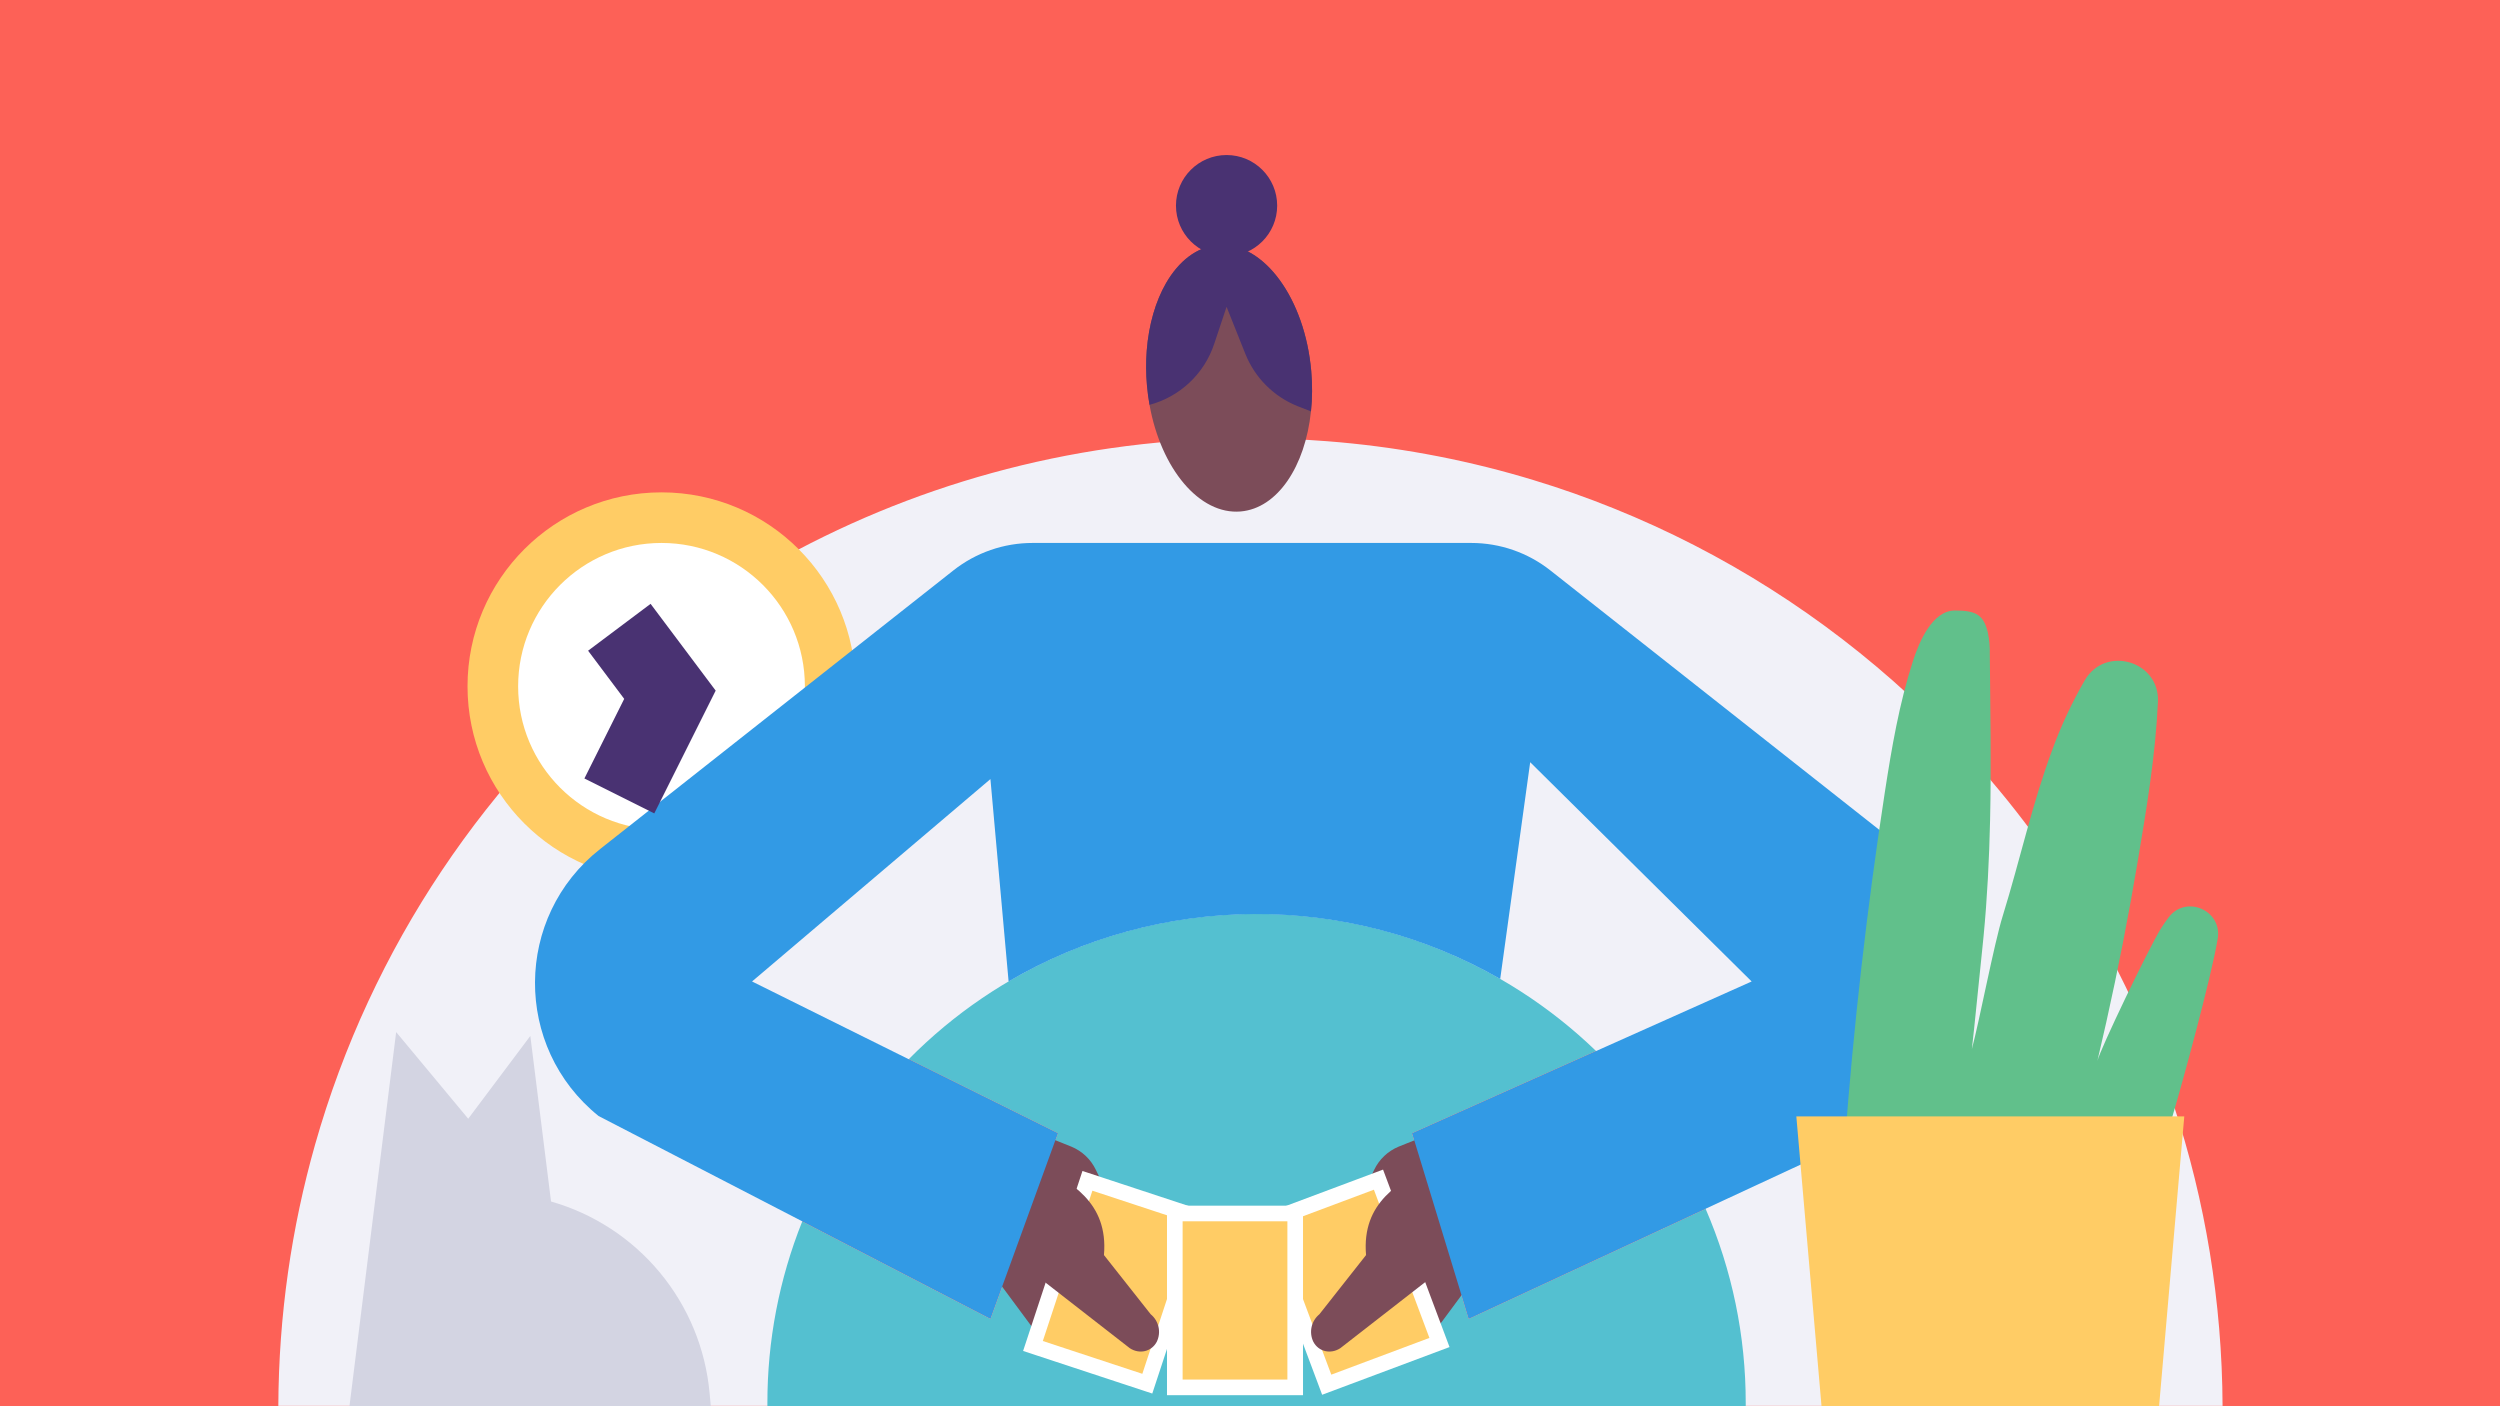 <svg width="320" height="180" viewBox="0 0 320 180" fill="none" xmlns="http://www.w3.org/2000/svg">
<rect x="0" y="0" width="320" height="180" fill="#333333" stroke="none"/>
<g clip-path="url(#clip0)">
<rect width="320" height="180" fill="#329AE5"/>
<path d="M284.489 180H35.625C35.677 168.411 37.312 157.195 40.328 146.563C47.494 121.294 62.439 99.297 82.416 83.33C84.287 81.831 86.206 80.388 88.166 79.002C91.578 76.58 95.117 74.328 98.773 72.256H98.777C116.367 62.281 136.625 56.466 158.217 56.155H158.22C158.831 56.145 159.445 56.141 160.059 56.141C163.358 56.141 166.625 56.27 169.856 56.522C178.489 57.192 186.872 58.745 194.917 61.089C195.383 61.225 195.847 61.364 196.311 61.506C199.784 62.558 203.192 63.764 206.53 65.111C220.631 70.789 233.453 78.978 244.441 89.122C244.528 89.202 244.614 89.281 244.698 89.361C245.759 90.342 246.803 91.349 247.83 92.37C249.342 93.872 250.816 95.414 252.245 96.994C255.48 100.556 258.508 104.308 261.311 108.231L261.314 108.236C275.8 128.48 284.369 153.239 284.489 180Z" fill="#F1F1F8"/>
<path d="M114.366 101.226L124.105 132.485C126.844 141.274 133.622 148.224 142.341 151.181L193.161 168.415L196.277 162.218L142.089 134.821L125.314 93.527L114.366 101.226Z" fill="#54C0D0"/>
<path d="M258.128 66.931L264.322 147.353C264.548 151.39 261.992 155.061 258.128 156.251L242.872 61.654L258.128 66.931Z" fill="#7C4C59"/>
<path d="M261.766 180H229.671L227.58 113.408L218.325 180H185.946L187.342 174.08L188.911 167.431V167.428L189.011 167.005L189.174 166.314L190.796 159.444L195.475 139.598L207.239 89.728L207.583 88.203L244.439 89.123L247.314 89.197L251.358 89.297H251.36L252.244 96.997L259.005 155.928L261.766 180Z" fill="#EAB659"/>
<path d="M235.587 45.637H218.337V52.693H235.587V45.637Z" fill="#FFCC65"/>
<path d="M185.945 180H194.258H201.241C200.12 175.452 197.4 171.263 193.162 168.413V168.409C192.339 167.855 191.456 167.35 190.519 166.905L189.633 166.516L189.173 166.314L153.137 150.494L147.733 148.122L138.767 144.188L138.28 143.975L127.109 139.069L125.708 138.455L109.072 131.152L108.656 130.969L107.598 138.047L106.552 145.078L123.366 151.523L182.161 174.061L171.367 180H185.945V180Z" fill="#33235E"/>
<path d="M185.945 180H194.258C192.244 177.764 189.926 175.767 187.34 174.08C185.986 173.194 184.554 172.394 183.054 171.687C183.05 171.687 183.045 171.684 183.044 171.683C182.969 171.648 182.89 171.611 182.814 171.575L176.445 168.634L176.261 168.55L138.361 151.044L110.355 138.111H110.348L109.073 137.517V131.152V128.192V123.656H72.276L70.766 128.192L67.776 137.155L67.022 139.422C66.339 141.467 65.879 143.533 65.631 145.592C65.312 148.237 65.345 150.847 65.694 153.37C67.553 166.812 78.359 177.861 92.436 179.726L94.504 180.001H171.367H185.945V180Z" fill="#493272"/>
<path d="M171.411 126.711L205.113 144.757C205.756 145.102 205.931 145.946 205.478 146.518L186.323 170.694C185.463 171.782 183.967 172.136 182.709 171.55L137.698 150.586V146.243L151.438 152.874L169.906 127.063C170.247 126.583 170.892 126.433 171.411 126.711Z" fill="#444258"/>
<path d="M237.616 32.783C237.346 33.788 237.011 34.751 236.621 35.651C234.221 41.182 229.761 44.591 225.805 43.529C224.282 43.119 223.024 42.097 222.092 40.649C220.217 37.738 219.678 33.105 220.964 28.315C220.991 28.213 221.017 28.116 221.049 28.018C221.496 26.433 222.107 24.974 222.839 23.671C225.35 19.205 229.263 16.627 232.772 17.568C237.374 18.805 239.539 25.618 237.616 32.783Z" fill="#7C4C59"/>
<path d="M237.616 32.782C237.345 33.786 237.011 34.749 236.62 35.649C234.22 41.18 229.761 44.59 225.805 43.527L224.955 35.458L224.898 32.76C224.837 29.879 225.123 27.002 225.747 24.189C224.942 25.691 223.656 26.879 222.094 27.561L221.048 28.018C221.495 26.433 222.106 24.974 222.839 23.671C225.35 19.205 229.262 16.627 232.772 17.568C237.373 18.804 239.539 25.616 237.616 32.782Z" fill="#444258"/>
<path d="M225.886 35.65L223.775 35.261C223.021 35.122 222.522 34.398 222.661 33.644L223.461 29.294C223.6 28.539 224.324 28.041 225.078 28.18L227.189 28.569C227.944 28.708 228.442 29.431 228.303 30.186L227.503 34.536C227.364 35.289 226.639 35.789 225.886 35.65Z" fill="#7C4C59"/>
<path d="M236.488 18.598C244.606 15.427 253.827 18.607 258.264 26.109L261.438 31.473L247.5 35.457L236.488 18.598Z" fill="#444258"/>
<path d="M180.982 152.009C182.762 149.809 183 147.051 181.514 145.848C180.028 144.645 177.379 145.453 175.599 147.652C173.819 149.852 173.581 152.61 175.068 153.813C176.554 155.016 179.202 154.208 180.982 152.009Z" fill="#62626E"/>
<path d="M93.077 80.022C89.192 80.899 84.981 77.46 82.741 72.007C82.308 70.952 81.948 69.819 81.68 68.627C80.023 61.285 82.439 54.486 87.078 53.443C89.362 52.927 91.758 53.904 93.797 55.905C95.902 57.965 97.633 61.115 98.47 64.84C100.131 72.177 97.713 78.976 93.077 80.022Z" fill="#CDAE78"/>
<path d="M93.205 55.187L92.875 56.143C90.822 62.123 87.094 67.377 82.148 71.29C81.716 70.235 81.356 69.103 81.087 67.91C79.431 60.568 81.847 53.77 86.486 52.726C88.769 52.21 91.164 53.187 93.205 55.187Z" fill="#F16259"/>
<path d="M79.192 56.255C81.536 56.255 83.436 54.355 83.436 52.011C83.436 49.668 81.536 47.768 79.192 47.768C76.849 47.768 74.948 49.668 74.948 52.011C74.948 54.355 76.849 56.255 79.192 56.255Z" fill="#F16259"/>
<path d="M138.281 139.262L138.58 139.337C144.264 140.759 148.252 145.865 148.252 151.724L138.281 146.74V139.262Z" fill="#CDAE78"/>
<path d="M122.686 15.746L123.059 51.749H164.372L164.049 15.746H122.686Z" fill="#E5B155"/>
<path d="M122.686 15.746L127.214 51.749H168.527L164.049 15.746H122.686Z" fill="#FFCC65"/>
<path d="M122.686 15.746L130.95 50.01L131.369 51.749H172.68L169.561 38.738L164.049 15.746H122.686Z" fill="#F8E6CD"/>
<path d="M126.103 29.914H167.445" stroke="white" stroke-miterlimit="10"/>
<path d="M124.264 20.703L126.047 30.505C126.158 31.108 126.314 31.688 126.517 32.236C127.855 35.862 131.095 38.255 134.683 38.739C135.569 38.862 136.477 38.864 137.381 38.739C138.806 38.547 140.222 38.041 141.542 37.181L146.074 34.231H169.544C169.15 33.555 168.838 32.814 168.625 32.009L168.019 29.722L165.625 20.703H124.264Z" fill="#F1F1F8"/>
<path d="M177.753 38.647C178.715 38.594 179.684 38.386 180.62 38.004C180.986 37.855 181.347 37.68 181.7 37.477L187.383 34.228H146.073L141.542 37.178C140.222 38.038 138.806 38.544 137.381 38.736C137.381 38.738 178.139 38.713 177.753 38.647Z" fill="#FFCC65"/>
<path d="M122.686 15.469V15.78L124.903 24.973H167.711L165.431 15.469H122.686Z" fill="#F16259"/>
<path d="M166.005 44.606C165.676 40.256 165.414 34.754 162.108 31.906L159.623 29.767C159.048 29.271 158.194 29.279 157.628 29.787C157.015 30.337 156.955 31.274 157.49 31.898L161.001 35.599L153.78 29.443C153.165 28.887 152.233 28.877 151.608 29.421C150.897 30.04 150.855 31.127 151.514 31.799L157.162 38.12C157.258 38.227 157.24 38.393 157.125 38.477C157.02 38.554 156.875 38.535 156.792 38.435L153.869 34.873C153.4 34.302 152.589 34.106 151.936 34.454C151.842 34.504 151.751 34.565 151.667 34.635C151.065 35.135 150.919 35.998 151.319 36.668L156.305 44.656L166.005 44.606Z" fill="#7C4C59"/>
<path d="M199.391 55.588L180.008 92.844L163.48 33.715L161.225 40.477L154.462 38.223L166.203 94.31C168.542 107.33 185.962 110.155 192.295 98.541L208.256 61.059L199.391 55.588Z" fill="#7C4C59"/>
<path d="M189.656 69.916L204.064 72.408L203.699 80.241C203.55 83.418 204.592 86.533 206.622 88.982L207.239 89.725L251.358 89.294C253.797 86.219 254.935 81.097 254.017 77.282L252.28 70.055L264.377 66.022L255.986 54.427C253.397 50.847 249.247 48.728 244.83 48.728H210.089C205.027 48.728 200.374 51.507 197.971 55.963L189.656 69.916Z" fill="#FFCC65"/>
<path d="M125.314 93.527C122.81 87.363 116.819 83.33 110.166 83.33H82.008C76.011 83.33 70.496 86.613 67.636 91.883L40.285 133.154C35.197 142.53 42.072 153.919 52.739 153.785L138.658 151.033L138.858 138.749L56.149 136.889L66.924 119.968L65.725 128.191H116.888L114.367 101.224L125.314 93.527Z" fill="#54C0D0"/>
</g>
<rect width="320" height="180" fill="#493272"/>
<path d="M291.434 146.328H38.154C38.154 76.385 94.852 19.688 164.794 19.688C234.735 19.688 291.434 76.385 291.434 146.328Z" fill="#F1F1F8"/>
<path d="M187.519 100.765L177.542 142.552L171.164 93.437C170.559 89.565 168.416 86.101 165.222 83.831L158.111 79.785L155.767 87.621L159.207 89.996L161.969 144.38C162.294 153.038 169.357 159.918 178.022 160.018C186.287 160.111 193.306 153.986 194.331 145.784L204.338 97.915L187.519 100.765Z" fill="#7C4C59"/>
<path d="M261.851 117.479C267.548 126.565 270.971 136.098 271.932 146.645L201.433 146.452L205.719 123.595L261.851 117.479Z" fill="#493272"/>
<path d="M203.096 123.923L266.594 121.608V100.043L286.094 91.325L277.717 73.995C274.051 66.412 266.093 61.87 257.7 62.571L207.991 66.427C200.373 67.064 193.752 71.918 190.854 78.992L183.543 105.548L202.355 108.76L203.096 123.923Z" fill="#DB4643"/>
<path d="M81.246 130.317L72.292 146.472L133.54 146.244L125.854 123.604L81.246 130.317Z" fill="#51C1D0"/>
<path d="M90.49 146.324L53.752 159.556C39.111 162.9 25.156 154.924 25.156 139.907C25.156 131.299 29.885 123.386 37.466 119.309L78.016 91.387C80.505 90.048 83.206 89.144 85.999 88.712L131.592 81.684C142.236 80.042 151.84 88.278 151.84 99.048L152.699 146.244H133.54L133.223 131.474L81.524 133.244L81.561 112.318L47.266 138.156L88.312 128.188L90.49 146.324Z" fill="#FFCC65"/>
<path d="M266.092 146.473H220.66L212.913 112.135C212.699 111.196 213.291 110.261 214.229 110.05L254.059 101.063C254.998 100.849 255.929 101.441 256.144 102.379L266.092 146.473Z" fill="#444258"/>
<path d="M282.65 92.863L294.534 144.726C296.695 154.154 287.827 162.38 278.588 159.517L215.254 141.581C211.596 140.574 209.165 137.115 209.453 133.333L209.683 130.307C209.934 127.025 212.245 124.266 215.431 123.443L217.495 131.932L277.361 143.804L266.592 100.042L282.65 92.863Z" fill="#7C4C59"/>
<path d="M244.116 47.651C243.878 48.878 243.556 50.06 243.162 51.175C240.752 58.014 235.685 62.48 230.851 61.541C225.23 60.448 222.052 52.46 223.756 43.695C224.159 41.619 224.798 39.688 225.617 37.964C228.251 32.397 232.728 28.971 237.02 29.804C242.642 30.898 245.819 38.888 244.116 47.651Z" fill="#7C4C59"/>
<path d="M106.924 81.931C102.461 82.94 97.625 78.987 95.052 72.723C94.555 71.51 94.141 70.211 93.832 68.841C91.93 60.408 94.705 52.598 100.032 51.398C102.656 50.807 105.409 51.928 107.751 54.226C110.17 56.592 112.156 60.209 113.121 64.49C115.027 72.918 112.249 80.728 106.924 81.931Z" fill="#CDAE78"/>
<path d="M90.519 146.32L110.95 146.467C109.621 142.871 106.666 140.118 102.985 139.049L89.164 135.033L90.519 146.32Z" fill="#CDAE78"/>
<path d="M107.19 53.547L106.813 54.645C104.454 61.514 100.171 67.55 94.49 72.044C93.993 70.831 93.579 69.531 93.27 68.162C91.367 59.729 94.143 51.919 99.47 50.719C102.095 50.127 104.846 51.248 107.19 53.547Z" fill="#493272"/>
<path d="M91.094 54.772C93.786 54.772 95.969 52.59 95.969 49.898C95.969 47.206 93.786 45.023 91.094 45.023C88.402 45.023 86.22 47.206 86.22 49.898C86.22 52.59 88.402 54.772 91.094 54.772Z" fill="#493272"/>
<path d="M244.116 47.651C243.878 48.878 243.556 50.06 243.162 51.175C240.482 48.841 238.992 45.326 239.307 41.648L239.865 35.139C237.437 37.848 233.812 39.161 230.212 38.634L225.617 37.964C228.251 32.397 232.728 28.971 237.02 29.804C242.642 30.898 245.819 38.888 244.116 47.651Z" fill="#55C0CF"/>
<path d="M159.573 89.999C159.331 89.999 159.087 89.932 158.87 89.793L151.968 85.379C151.798 85.27 151.655 85.123 151.552 84.949L148.848 80.436C148.477 79.817 148.678 79.014 149.297 78.643C149.917 78.272 150.72 78.473 151.091 79.093L153.637 83.343L160.279 87.591C160.887 87.98 161.065 88.789 160.676 89.397C160.428 89.785 160.004 89.999 159.573 89.999Z" fill="#7C4C59"/>
<path d="M161.333 88.001C161.104 88.001 160.871 87.941 160.66 87.814L154.578 84.155C153.721 83.64 153.146 82.776 153 81.787L152.139 75.91C152.034 75.196 152.528 74.532 153.242 74.426C153.956 74.322 154.62 74.815 154.726 75.529L155.588 81.406C155.619 81.618 155.741 81.803 155.926 81.913L162.008 85.571C162.628 85.944 162.827 86.746 162.455 87.366C162.211 87.776 161.778 88.001 161.333 88.001Z" fill="#7C4C59"/>
<path d="M163.934 86.667C163.692 86.667 163.449 86.6 163.231 86.461L157.682 82.912C156.492 82.151 155.717 80.856 155.609 79.445L155.349 76.029C155.295 75.308 155.833 74.68 156.554 74.627C157.271 74.574 157.902 75.11 157.956 75.831L158.216 79.248C158.262 79.841 158.589 80.389 159.091 80.709L164.64 84.258C165.248 84.647 165.426 85.456 165.037 86.064C164.787 86.455 164.366 86.667 163.934 86.667Z" fill="#7C4C59"/>
<path d="M157.034 26.734H174.292V39.911V43.992H157.034V39.795V26.734Z" fill="#FFCC65"/>
<path d="M166.218 56.557H183.474V69.733V73.815H166.218V69.617V56.557Z" fill="#EF4C86"/>
<path d="M143.016 48.619H160.274V56.944C160.274 60.112 159.363 63.213 157.65 65.877H140.392L140.505 65.698C142.146 63.072 143.016 60.038 143.016 56.943V48.619V48.619Z" fill="#54C0D0"/>
<rect width="320" height="180" fill="#FD6157"/>
<path d="M284.489 179.953H35.625C35.677 168.364 37.312 157.148 40.328 146.516C47.494 121.247 62.439 99.25 82.416 83.283C84.287 81.784 86.206 80.341 88.166 78.955C91.578 76.533 95.117 74.281 98.773 72.209H98.777C116.367 62.234 136.625 56.419 158.217 56.108H158.22C158.831 56.098 159.445 56.094 160.059 56.094C163.358 56.094 166.625 56.223 169.856 56.475C178.489 57.145 186.872 58.698 194.917 61.042C195.383 61.178 195.847 61.317 196.311 61.459C199.784 62.511 203.192 63.717 206.53 65.064C220.631 70.742 233.453 78.931 244.441 89.075C244.528 89.155 244.614 89.234 244.698 89.314C245.759 90.295 246.803 91.302 247.83 92.323C249.342 93.825 250.816 95.367 252.245 96.947C255.48 100.509 258.508 104.261 261.311 108.184L261.314 108.189C275.8 128.433 284.369 153.192 284.489 179.953Z" fill="#F1F1F8"/>
<g clip-path="url(#clip1)">
<path d="M223.453 179.601C223.453 179.735 223.453 179.869 223.453 180.001H98.227C98.227 179.869 98.227 179.735 98.227 179.601C98.215 171.631 99.73 163.733 102.691 156.333L126.774 168.806L135.411 145.059L116.315 135.582C127.888 123.859 143.619 117.173 160.092 116.977C176.565 116.781 192.45 123.089 204.299 134.533L180.751 145.059L187.994 168.806L218.314 154.721C221.715 162.574 223.464 171.043 223.453 179.601V179.601Z" fill="#54C0D0"/>
<path d="M116.315 135.58L135.411 145.057L126.774 168.805L102.691 156.332C105.803 148.575 110.435 141.519 116.315 135.58V135.58Z" fill="#F16259"/>
<path d="M90.982 180.001H44.73L50.708 132.105L59.932 143.195L67.882 132.597L70.533 153.792C75.994 155.352 80.855 158.528 84.477 162.903C88.099 167.277 90.312 172.645 90.826 178.3L90.982 180.001Z" fill="#D3D4E2"/>
<path d="M218.314 154.719L187.993 168.804L180.751 145.057L204.299 134.531C210.257 140.27 215.02 147.131 218.314 154.719V154.719Z" fill="#F16259"/>
<path d="M167.945 50.067C167.945 50.95 167.893 51.816 167.804 52.658C167.07 59.691 163.524 65.057 158.815 65.467C153.525 65.93 148.6 59.986 147.139 51.818C146.995 51.012 146.885 50.185 146.811 49.34C146.679 47.852 146.669 46.355 146.782 44.864C147.041 41.542 147.921 38.558 149.253 36.241C150.877 33.43 153.17 31.609 155.838 31.376C155.924 31.376 156.011 31.362 156.097 31.357C161.804 31.084 167.031 38.232 167.84 47.503C167.917 48.374 167.95 49.23 167.945 50.067Z" fill="#7C4C59"/>
<path d="M195.865 158.413L191.127 160.316L183.606 170.469L175.929 173.545L173.986 166.886L172.573 162.043L171.573 158.62L175.891 149.744C176.532 148.399 177.649 147.34 179.026 146.77L188.668 142.898L190.225 146.384L194.303 155.499L195.865 158.413Z" fill="#7C4C59"/>
<path d="M176.445 150.994L162.013 156.398L169.82 177.243L184.252 171.839L176.445 150.994Z" fill="#FFCC65" stroke="white" stroke-width="2" stroke-miterlimit="10"/>
<path d="M193.907 156.927L189.188 158.82V158.848L171.568 172.562C170.33 173.38 168.775 173.018 168.109 171.751C167.822 171.162 167.743 170.493 167.884 169.854C168.024 169.214 168.376 168.64 168.883 168.225L174.854 160.65C174.274 153.84 179.153 151.295 183.543 148.946L189.656 147.363L193.907 156.927Z" fill="#7C4C59"/>
<path d="M120.297 158.413L125.035 160.316L132.556 170.469L140.232 173.545L142.176 166.886L143.589 162.043L144.589 158.62L140.271 149.744C139.63 148.399 138.513 147.34 137.135 146.77L127.494 142.898L125.937 146.384L121.859 155.499L120.297 158.413Z" fill="#7C4C59"/>
<path d="M132.219 172.286L146.855 177.111L153.826 155.973L139.19 151.147L132.219 172.286Z" fill="#FFCC65" stroke="white" stroke-width="2" stroke-miterlimit="10"/>
<path d="M122.255 156.927L126.973 158.819L126.985 158.848L144.606 172.562C145.844 173.38 147.398 173.018 148.065 171.751C148.351 171.162 148.431 170.493 148.29 169.853C148.149 169.214 147.797 168.64 147.29 168.225L141.307 160.65C141.888 153.83 137.008 151.28 132.618 148.937L126.506 147.354L122.255 156.927Z" fill="#7C4C59"/>
<path d="M84.673 112.675C98.385 112.675 109.502 101.56 109.502 87.848C109.502 74.137 98.385 63.022 84.673 63.022C70.96 63.022 59.843 74.137 59.843 87.848C59.843 101.56 70.96 112.675 84.673 112.675Z" fill="#FFCC65"/>
<path d="M84.673 106.199C94.808 106.199 103.025 97.983 103.025 87.848C103.025 77.714 94.808 69.498 84.673 69.498C74.537 69.498 66.321 77.714 66.321 87.848C66.321 97.983 74.537 106.199 84.673 106.199Z" fill="white"/>
<path d="M243.86 142.851L218.314 154.72L187.994 168.806L180.751 145.058L204.299 134.533L224.211 125.628L195.864 97.563L192.026 125.307C182.44 119.811 171.571 116.945 160.521 117.002C149.47 117.058 138.631 120.034 129.101 125.628L126.774 99.722L96.262 125.628L116.315 135.581L135.411 145.058L126.774 168.806L102.691 156.332L76.619 142.851C65.683 134.038 65.783 117.346 76.828 108.667L122.037 73.01C124.921 70.735 128.487 69.498 132.16 69.498H188.32C191.993 69.498 195.559 70.735 198.443 73.01L243.652 108.667C254.697 117.346 254.797 134.038 243.86 142.851Z" fill="#329AE5"/>
<path d="M275.805 151.534L236.121 146.554C237.241 131.447 238.953 116.399 241.258 101.41C242.131 95.747 243.095 90.072 244.856 84.619C245.664 82.105 247.358 78.143 250.232 78.143C253.005 78.143 253.919 78.745 254.454 81.007C254.637 81.915 254.718 82.841 254.694 83.768C254.759 90.829 254.893 97.891 254.732 104.953C254.62 109.928 254.373 114.903 253.895 119.857C253.838 120.456 253.777 121.056 253.713 121.656C253.473 123.814 252.665 132.112 252.401 134.273C253.387 130.596 255.224 120.862 256.354 117.223C258.547 110.149 260.116 102.876 262.707 95.936C263.832 92.863 265.222 89.894 266.862 87.061C269.5 82.554 276.457 84.612 276.218 89.836C275.901 96.685 274.761 103.497 273.629 110.252C272.47 117.165 271.125 124.042 269.596 130.881C269.23 132.525 268.853 134.164 268.464 135.799C268.802 134.359 274.941 121.548 276.589 118.863C276.898 118.367 277.231 117.887 277.587 117.424C279.802 114.5 284.458 116.518 283.87 120.137C283.091 124.935 279.228 139.063 278.055 142.949C277.244 145.583 275.798 151.534 275.805 151.534Z" fill="#61C08B"/>
<path d="M279.588 142.898L279.286 146.367L276.362 180H233.156L229.93 142.898H279.588Z" fill="#FFCC65"/>
<path d="M167.945 50.067C167.945 50.95 167.893 51.816 167.804 52.657L166.086 51.986C164.58 51.383 163.212 50.48 162.065 49.333C160.918 48.186 160.016 46.818 159.412 45.313L157.001 39.273L155.413 44.034C154.786 45.915 153.702 47.611 152.258 48.97C150.814 50.329 149.055 51.309 147.139 51.82C146.995 51.014 146.885 50.187 146.811 49.343C146.679 47.854 146.669 46.357 146.782 44.866C147.041 41.544 147.921 38.56 149.253 36.243C150.877 33.432 153.17 31.611 155.838 31.378C155.924 31.378 156.011 31.364 156.097 31.359C161.804 31.086 167.031 38.234 167.84 47.505C167.917 48.373 167.95 49.23 167.945 50.067Z" fill="#493272"/>
<path d="M157.001 32.797C160.578 32.797 163.478 29.897 163.478 26.32C163.478 22.743 160.578 19.844 157.001 19.844C153.424 19.844 150.524 22.743 150.524 26.32C150.524 29.897 153.424 32.797 157.001 32.797Z" fill="#493272"/>
<path d="M79.275 80.291L85.752 88.927L79.275 101.88" stroke="#493272" stroke-width="10" stroke-miterlimit="10"/>
<path d="M165.786 155.326H150.375V177.584H165.786V155.326Z" fill="#FFCC65" stroke="white" stroke-width="2" stroke-miterlimit="10"/>
</g>
<defs>
<clipPath id="clip0">
<rect width="320" height="180" fill="white"/>
</clipPath>
<clipPath id="clip1">
<rect width="247.812" height="160.156" fill="white" transform="translate(36.094 19.844)"/>
</clipPath>
</defs>
</svg>
